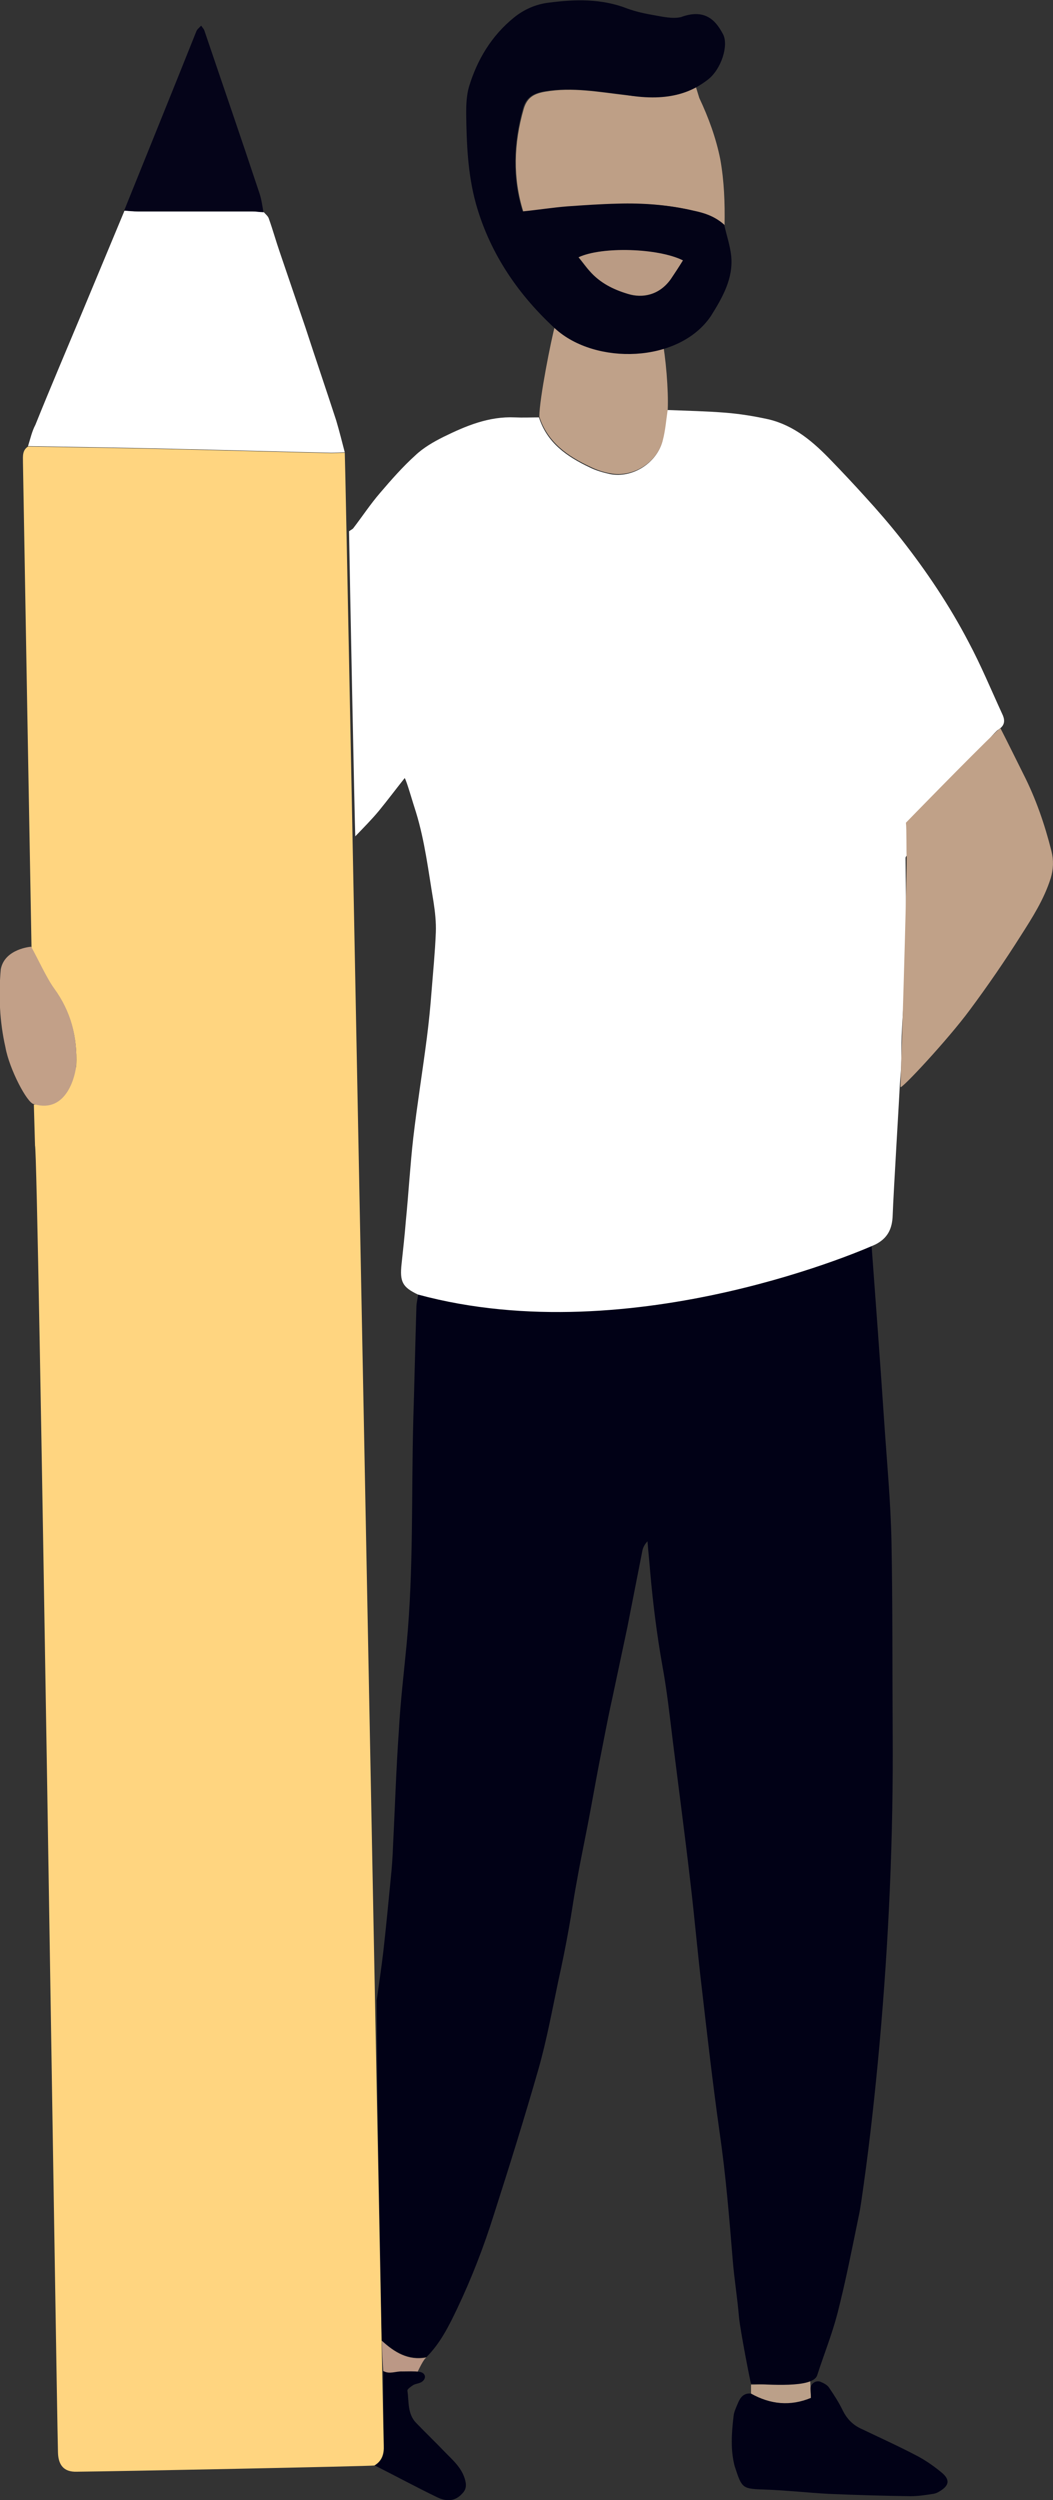 <?xml version="1.0" encoding="utf-8" ?>
<!DOCTYPE svg PUBLIC "-//W3C//DTD SVG 1.1//EN" "http://www.w3.org/Graphics/SVG/1.1/DTD/svg11.dtd">
<svg xmlns="http://www.w3.org/2000/svg" width="177" height="420" viewBox="0 0 177 420" fill="none"><rect x="0" y="0" width="177" height="420" fill="#333333" stroke="none"/><g clip-path="url('#clip0')"><path d="M126.242 402.176C129.512 403.939 132.848 404.331 136.315 402.894C136.25 401.785 136.25 400.87 136.184 399.956C135.595 399.956 128.989 400.609 126.242 400.609C126.242 401.066 126.242 401.654 126.242 402.176Z" fill="#BBA089"/><path d="M9.746 412.035C9.812 414.189 10.793 415.299 12.886 415.234C19.754 415.169 62.009 414.32 62.925 414.189C64.233 413.406 64.56 412.231 64.495 410.794C64.364 406.616 58.084 76.779 57.954 76.061C57.169 76.061 56.384 76.126 55.664 76.126C46.899 75.93 38.134 75.669 29.304 75.473C21.128 75.277 12.886 75.147 4.71 75.016C3.728 75.669 3.859 76.648 3.859 77.628C3.99 85.919 5.233 156.3 5.298 159.238C5.495 159.761 5.625 160.348 5.887 160.805C6.934 162.633 7.915 164.527 9.092 166.159C11.905 170.011 13.017 174.255 12.82 178.955C12.755 180.457 9.288 185.811 7.195 185.549C6.672 185.484 6.149 185.549 5.691 185.549C5.756 187.835 5.822 190.185 5.887 192.47C6.41 192.927 9.485 402.503 9.746 412.035Z" fill="#FFD580"/><path d="M146.126 203.177C141.351 205.854 103.806 218.389 99.685 218.912C94.714 219.565 89.677 219.826 84.706 219.695C79.866 219.565 75.025 218.716 70.316 217.41C70.185 218.194 69.989 218.912 69.989 219.695C69.793 226.028 69.662 232.361 69.466 238.694C69.138 251.164 69.531 263.7 68.353 276.17C67.896 281.001 67.307 285.832 67.045 290.729C66.588 297.192 66.391 303.656 66.064 310.12C65.999 311.948 65.868 313.841 65.672 315.669C65.279 319.717 64.887 323.83 64.429 327.878C64.102 330.62 63.709 333.297 63.317 336.039C63.382 342.894 63.382 349.684 63.513 356.54C63.709 368.748 63.971 380.957 64.167 393.166C66.26 395.125 68.615 396.561 71.689 395.974C74.044 393.623 75.483 390.685 76.857 387.813C79.277 382.72 81.305 377.497 83.005 372.078C85.622 363.917 88.173 355.756 90.528 347.53C91.901 342.698 92.817 337.671 93.864 332.709C94.518 329.771 95.106 326.833 95.63 323.895C96.088 321.414 96.415 318.933 96.872 316.518C97.461 313.123 98.181 309.728 98.835 306.333C99.489 302.938 100.077 299.543 100.732 296.148C101.451 292.557 102.105 288.966 102.89 285.441C103.74 281.458 104.591 277.41 105.441 273.427C106.291 269.118 107.142 264.744 107.992 260.435C108.123 259.913 108.385 259.391 108.842 258.933C108.973 260.696 109.17 262.459 109.3 264.157C109.758 269.38 110.412 274.603 111.328 279.76C112.113 284.004 112.571 288.248 113.094 292.492C114.075 300.392 115.122 308.226 116.038 316.126C116.757 322.198 117.28 328.27 118 334.276C118.916 342.241 119.831 350.207 120.943 358.106C121.99 365.288 122.579 372.47 123.167 379.717C123.429 382.916 123.952 386.05 124.214 389.249C124.475 391.795 126.176 400.413 126.242 400.479C128.989 400.544 136.642 401.262 137.361 399.042C138.473 395.582 139.847 392.187 140.763 388.661C142.136 383.308 143.183 377.954 144.295 372.535C144.687 370.772 144.883 369.01 145.145 367.247C146.257 359.347 147.107 351.447 147.827 343.547C149.397 326.05 150.182 308.487 150.051 290.925C149.985 280.348 150.051 269.771 149.855 259.195C149.724 252.339 149.07 245.484 148.612 238.629C147.958 228.901 147.238 219.173 146.519 209.445C146.388 207.421 146.257 205.266 146.126 203.177Z" fill="#010116"/><path d="M58.673 89.249C58.738 94.015 59.654 139.978 59.72 140.5C61.093 139.064 62.467 137.693 63.71 136.191C65.149 134.429 66.522 132.601 68.027 130.707C68.354 131.164 69.4 134.886 69.924 136.453C71.428 141.349 72.017 146.442 72.867 151.469C73.129 153.166 73.325 154.929 73.26 156.627C73.129 159.956 72.802 163.221 72.54 166.551C72.344 169.162 72.082 171.774 71.755 174.32C71.036 179.935 70.12 185.549 69.466 191.164C68.942 195.8 68.681 200.435 68.223 205.071C68.027 207.486 67.765 209.902 67.503 212.318C67.176 215.321 67.634 216.235 70.251 217.475C106.619 227.334 146.781 209.249 147.173 209.053C149.201 208.009 149.986 206.442 150.051 204.157C150.182 200.37 151.228 183.264 151.228 182.677C151.294 181.306 151.49 179.869 151.49 178.498C151.556 176.997 151.49 175.56 151.556 174.059C151.752 169.684 152.144 165.245 152.21 160.87C152.34 155.321 152.275 149.706 152.21 144.157C152.21 143.177 155.676 142.655 155.611 141.676C155.349 139.652 155.088 139.717 156.854 138.15C161.629 133.841 163.002 127.182 167.581 122.742C167.712 122.611 167.908 122.546 168.039 122.416C169.02 121.697 168.889 120.783 168.431 119.869C166.6 115.887 164.899 111.774 162.806 107.856C159.601 101.719 155.742 95.974 151.49 90.555C149.528 88.074 147.5 85.724 145.407 83.439C143.575 81.415 141.679 79.391 139.782 77.432C136.773 74.298 133.568 71.491 129.185 70.446C126.83 69.924 124.41 69.532 121.99 69.336C118.72 69.075 115.449 69.01 112.179 68.879C111.917 70.642 111.721 72.405 111.328 74.168C110.347 77.824 106.292 80.37 102.563 79.652C101.386 79.391 100.209 79.064 99.162 78.542C95.303 76.714 91.967 74.429 90.593 70.12C89.22 70.12 87.911 70.185 86.538 70.12C82.155 69.924 78.296 71.556 74.568 73.384C72.867 74.233 71.166 75.212 69.793 76.518C67.7 78.411 65.803 80.566 63.906 82.786C62.271 84.679 60.897 86.768 59.392 88.727C59.327 88.857 58.935 89.053 58.673 89.249Z" fill="white"/><path d="M116.365 12.666C115.776 12.862 115.645 15.016 115.057 15.212C111.852 16.453 108.647 16.387 105.245 15.996C100.732 15.473 96.219 14.624 91.64 15.408C89.808 15.734 88.631 16.322 88.042 18.281C86.342 24.157 86.211 29.967 87.977 35.582C90.593 35.256 93.079 34.929 95.499 34.733C98.312 34.472 101.124 34.342 103.937 34.276C108.254 34.146 112.506 34.407 116.692 35.452C118.196 35.778 119.635 36.235 120.813 37.345C121.074 37.606 121.467 37.671 121.794 37.802C121.859 34.081 121.729 30.424 121.074 26.768C120.355 23.177 119.112 19.782 117.542 16.453C117.346 15.8 116.561 13.254 116.365 12.666Z" fill="#BE9F86"/><path d="M111.263 56.801C109.758 56.801 108.057 59.347 106.488 59.282C101.844 59.151 97.592 57.65 93.798 54.973C93.667 54.842 93.471 54.842 93.275 54.777C92.686 56.866 90.658 66.986 90.658 69.989C92.032 74.298 95.433 76.648 99.227 78.411C100.274 78.933 101.451 79.325 102.628 79.521C106.357 80.239 110.412 77.758 111.393 74.037C111.851 72.339 111.982 70.511 112.244 68.749C112.375 65.549 111.917 59.935 111.263 56.801Z" fill="#BFA189"/><path d="M4.71 74.951C12.886 75.082 21.128 75.212 29.304 75.408C38.069 75.604 46.899 75.865 55.664 76.061C56.449 76.061 57.234 75.996 57.954 75.996C57.496 74.233 57.038 72.405 56.515 70.642C54.814 65.419 53.048 60.261 51.347 55.038C49.908 50.794 48.469 46.616 47.03 42.372C46.376 40.479 45.853 38.585 45.199 36.757C45.068 36.3 44.61 35.974 44.348 35.647C43.694 35.582 43.105 35.517 42.451 35.517C36.041 35.517 29.631 35.517 23.221 35.517C22.436 35.517 21.716 35.386 20.931 35.386C18.577 41.066 16.157 46.812 13.802 52.492C11.185 58.76 8.504 65.027 5.953 71.36C5.364 72.47 5.102 73.71 4.71 74.951Z" fill="white"/><path d="M118.981 13.384C121.27 11.621 122.513 7.573 121.532 5.745C120.551 3.917 118.85 1.24 114.468 2.873C113.029 3.199 111.393 2.807 109.889 2.546C108.384 2.285 106.88 1.959 105.441 1.436C101.124 -0.261 96.611 -0.131 92.163 0.457C90.07 0.718 88.107 1.567 86.407 2.938C82.613 6.006 80.193 10.054 78.819 14.624C78.427 15.996 78.361 17.562 78.361 18.999C78.427 24.157 78.623 29.249 79.996 34.211C82.155 41.915 86.537 48.966 93.275 55.169C100.012 61.371 114.141 61.044 119.504 53.079C121.466 49.946 123.298 46.746 122.906 42.96C122.709 41.197 122.121 39.499 121.728 37.737C119.962 36.17 118.065 35.713 116.561 35.386C112.374 34.407 108.057 34.081 103.806 34.211C100.993 34.276 98.18 34.472 95.368 34.668C92.882 34.864 90.462 35.256 87.846 35.517C86.08 29.902 86.276 24.026 87.911 18.215C88.434 16.322 89.677 15.669 91.509 15.343C96.087 14.559 100.601 15.408 105.114 15.93C112.832 17.301 116.692 15.147 118.981 13.384ZM114.795 43.743C114.075 44.853 113.421 45.898 112.702 46.877C110.805 49.619 107.927 50.207 105.441 49.358C103.086 48.575 100.797 47.465 99.096 45.571C98.442 44.853 97.853 44.004 97.199 43.221C101.189 41.393 110.608 41.719 114.795 43.743Z" fill="#030317"/><path d="M168.17 122.35C168.039 122.481 167.843 122.546 167.712 122.677C163.068 127.116 152.275 138.215 152.275 138.215C152.406 139.195 152.34 143.112 152.406 144.091C152.406 149.641 151.425 181.175 151.359 182.611C151.359 183.199 159.339 174.646 163.002 169.684C166.011 165.636 168.889 161.458 171.571 157.214C173.533 154.146 175.496 151.077 176.608 147.552C177.065 146.05 177.131 144.548 176.738 142.981C175.626 138.542 174.122 134.167 172.029 130.054C170.721 127.443 169.478 124.896 168.17 122.35Z" fill="#C0A188"/><path d="M136.249 401.262C136.249 401.784 136.315 402.307 136.315 402.829C132.848 404.265 129.512 403.939 126.242 402.111C125.064 401.98 124.476 402.698 124.083 403.613C123.756 404.396 123.364 405.179 123.298 405.963C122.971 408.77 122.775 411.578 123.494 414.32C123.494 414.385 123.56 414.45 123.56 414.516C124.737 418.107 124.803 418.107 128.727 418.237C132.259 418.368 135.726 418.759 139.258 418.955C143.837 419.151 148.481 419.282 153.06 419.347C154.303 419.347 155.611 419.151 156.854 418.955C157.311 418.89 157.704 418.694 158.096 418.433C159.535 417.519 159.666 416.605 158.423 415.495C157.181 414.45 155.807 413.471 154.368 412.688C151.163 410.99 147.827 409.488 144.557 407.922C143.248 407.269 142.333 406.289 141.678 404.984C141.024 403.612 140.174 402.307 139.324 401.066C139.062 400.675 138.473 400.348 137.819 400.087C137.034 399.891 136.249 400.479 136.249 401.262Z" fill="#010116"/><path d="M64.429 398.324C65.475 398.912 68.746 399.173 69.858 399.173C70.381 398.063 71.232 396.235 71.689 396.039C68.615 396.627 66.326 395.19 64.167 393.232C64.233 394.864 64.298 396.562 64.429 398.324Z" fill="#BB9886"/><path d="M20.866 35.386C21.651 35.452 22.37 35.517 23.155 35.517C29.565 35.517 35.976 35.517 42.386 35.517C43.04 35.517 43.629 35.648 44.283 35.648C44.087 34.538 43.956 33.428 43.563 32.318C40.554 23.243 37.415 14.168 34.34 5.093C34.275 4.897 34.079 4.701 33.817 4.309C33.425 4.701 33.098 4.962 32.967 5.354C28.977 15.343 24.921 25.332 20.866 35.386Z" fill="#050419"/><path d="M5.691 185.484C11.316 187.182 12.755 180.392 12.82 178.825C13.017 174.124 11.905 169.88 9.092 166.028C7.849 164.331 6.279 160.871 5.233 159.042C5.233 159.042 0.785 159.369 0.131 162.829C-0.262 167.204 -0.065 171.643 0.916 175.952C1.57 179.608 4.579 185.354 5.691 185.484Z" fill="#C2A088"/><path d="M64.429 398.324C64.429 402.503 64.429 406.616 64.56 410.794C64.626 412.231 64.299 413.406 62.99 414.189C66.522 415.952 69.989 417.845 73.521 419.543C75.287 420.392 76.661 420.065 77.708 418.89C78.296 418.302 78.427 417.65 78.231 416.801C77.708 414.581 76.072 413.275 74.633 411.774C73.064 410.141 71.494 408.64 69.924 407.008C68.485 405.506 68.746 403.482 68.485 401.589C68.485 401.327 69.073 400.936 69.466 400.675C69.924 400.413 70.578 400.413 70.97 400.087C71.755 399.499 71.494 398.585 70.513 398.455C69.597 398.324 68.616 398.39 67.634 398.39C66.588 398.324 65.476 398.912 64.429 398.324Z" fill="#010116"/><path d="M114.795 43.743C110.609 41.654 101.124 41.393 97.265 43.221C97.919 44.004 98.508 44.853 99.162 45.571C100.863 47.53 103.086 48.64 105.507 49.358C108.058 50.142 110.87 49.554 112.767 46.877C113.421 45.898 114.075 44.918 114.795 43.743Z" fill="#BA9B84"/></g><defs><clipPath id="clip0"><rect width="177" height="420" fill="white" transform="matrix(-1 0 0 1 177 0)"/></clipPath></defs></svg>